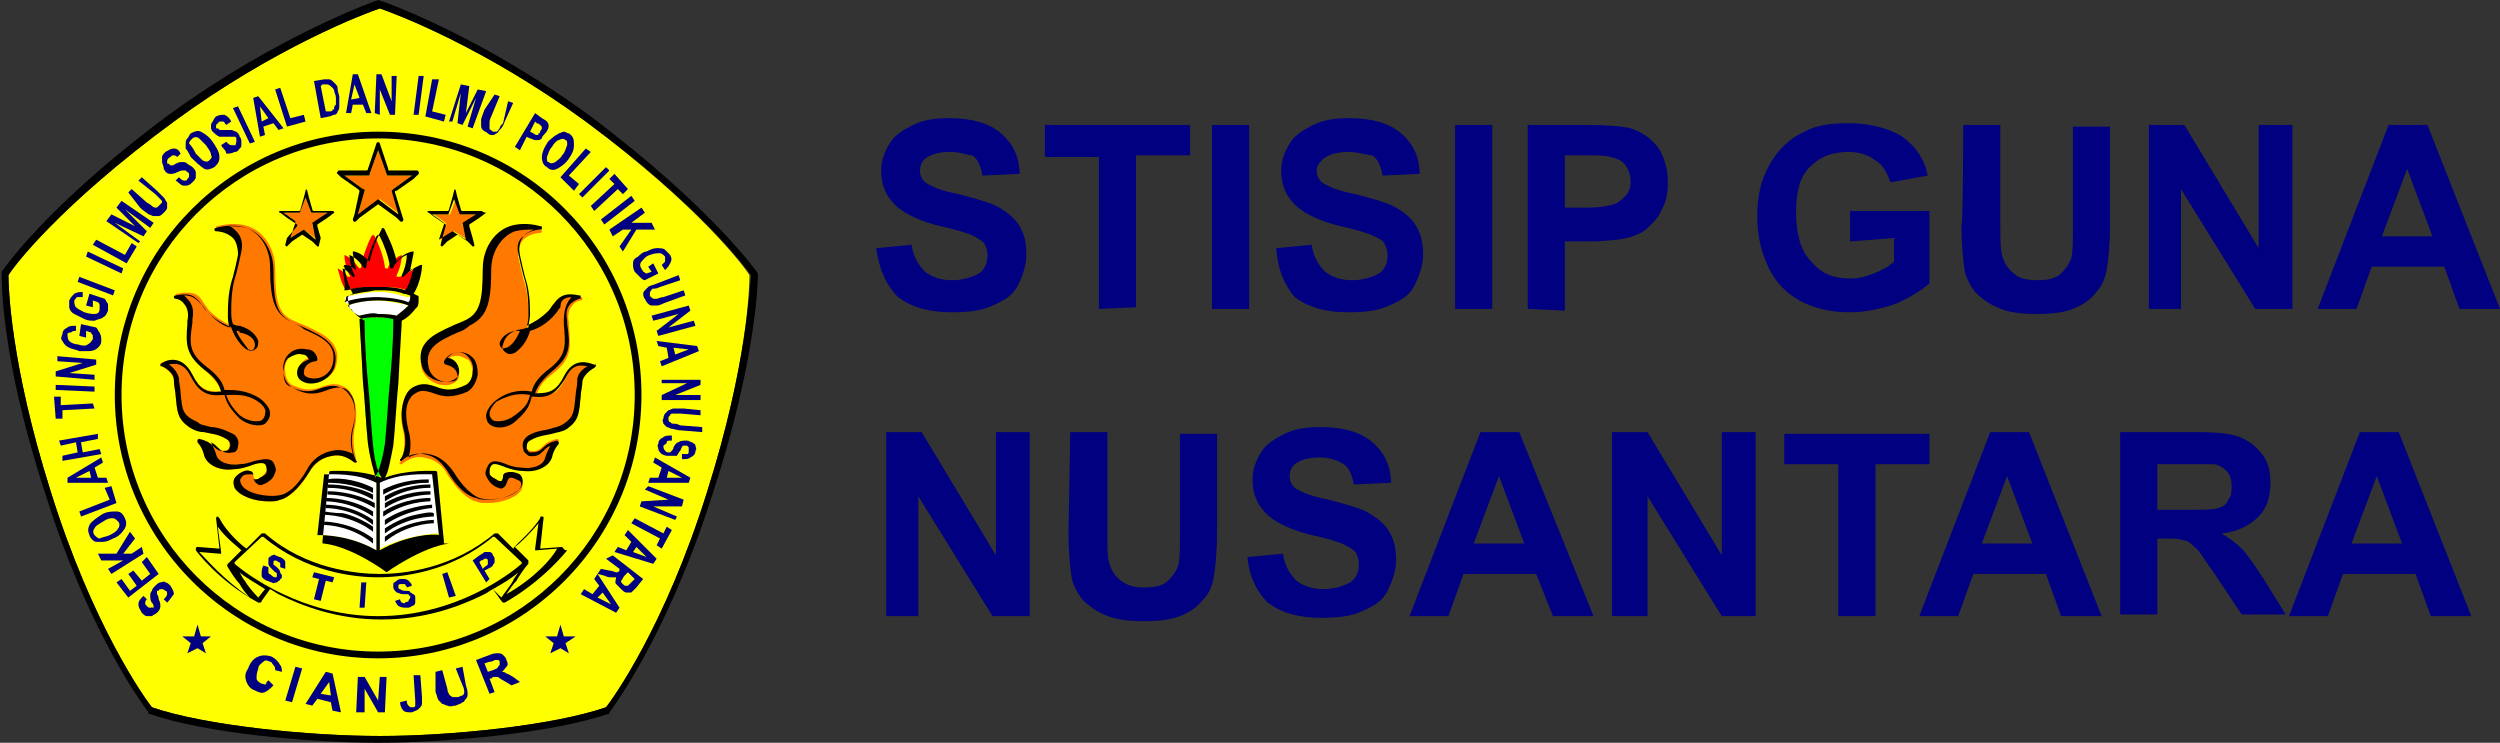 <?xml version="1.0" encoding="utf-8"?>
<!-- Generator: Adobe Illustrator 28.0.0, SVG Export Plug-In . SVG Version: 6.00 Build 0)  -->
<svg version="1.1" id="Layer_1" xmlns="http://www.w3.org/2000/svg" xmlns:xlink="http://www.w3.org/1999/xlink" x="0px" y="0px"
	 viewBox="0 0 148.1 44" style="enable-background:new 0 0 148.1 44;" xml:space="preserve">
<rect x="0" y="0" width="148.1" height="44" fill="#333333" stroke="none"/>
<style type="text/css">
	.st0{fill:#FFFF00;}
	.st1{fill:#FFFFFF;}
	.st2{fill:#FF7800;}
	.st3{fill:#000080;}
	.st4{fill:#00FF00;}
	.st5{fill:#FF0000;}
</style>
<g>
	<path class="st0" d="M44.4,16.3c0,0.6-0.1,5.2-2.5,12.8c-2.5,8-5.6,12.3-6,12.8c-3.2,1.1-9.3,1.7-13.4,1.7S12.2,43,9,41.9
		c-0.4-0.5-3.5-4.8-6-12.8c-2.4-7.6-2.5-12.2-2.5-12.8c0.3-0.5,3-4.1,9.8-9.1c6-4.4,11.3-6.4,12.2-6.7c0.9,0.3,6.2,2.3,12.2,6.7
		C41.4,12.2,44.1,15.8,44.4,16.3z"/>
	<path class="st1" d="M26,31.6c-0.3,0-1.9,0.1-3.5,0.9v-4c1.2-0.6,2.7-0.5,3.1-0.5L26,31.6z"/>
	<path class="st1" d="M22.3,28.6v4c-1.6-0.9-3.1-0.9-3.5-0.9l0.4-3.6C19.6,28,21.2,28,22.3,28.6z"/>
	<path class="st2" d="M21.1,27.4c0,0-0.1,0-0.1,0c-0.3-0.3-0.8-0.5-1.3-0.4c-0.6,0.1-1,0.4-1.4,1c-0.8,1.4-1.6,1.6-1.7,1.6
		c-0.2,0.1-0.4,0.1-0.7,0.1c-0.8,0-1.7-0.3-2-0.8c-0.1-0.2-0.1-0.5,0.1-0.7c0.2-0.2,0.5-0.4,0.8-0.3c0.1,0,0.2,0.1,0.2,0.2
		c0,0.2,0.1,0.3,0.1,0.3c0.1,0,0.2,0,0.3-0.1c0.2-0.1,0.3-0.3,0.4-0.4c0-0.1,0-0.3-0.1-0.4c-0.1-0.2-0.4-0.1-0.9,0.1
		c-0.3,0.1-0.6,0.2-1,0.2c-0.7,0.1-1.5-0.2-1.7-0.8c-0.1-0.5-0.4-0.8-0.4-0.8c0,0,0-0.1,0-0.1c0,0,0.1-0.1,0.1-0.1
		c0.4,0.1,0.6,0.2,0.8,0.4c0.2,0.2,0.3,0.3,0.8,0.3c0.1,0,0.1-0.1,0.2-0.2c0-0.2,0-0.4-0.2-0.5c-0.5-0.3-0.9-0.3-1.3-0.4
		c-0.3-0.1-0.6-0.1-0.9-0.3c-0.7-0.5-0.7-0.9-0.8-1.9c0-0.3-0.1-0.6-0.1-0.9c-0.1-0.5-0.7-0.8-0.7-0.8c0,0-0.1-0.1-0.1-0.1
		c0-0.1,0-0.1,0.1-0.1c0.3-0.1,1.2-0.5,1.8,0.7c0.4,0.8,0.8,1,1.6,1c0,0,0.1,0,0.1,0c-0.1-0.3-0.3-0.7-1-1.3
		c-1.1-0.9-1.1-1.5-0.9-2.8l0-0.2c0.1-0.5,0-0.8-0.2-1c-0.2-0.2-0.5-0.3-0.5-0.3c-0.1,0-0.1,0-0.1-0.1c0-0.1,0-0.1,0.1-0.1
		c1.1-0.2,1.3,0.1,1.6,0.6c0.1,0.1,0.2,0.3,0.3,0.4c0.5,0.5,0.9,0.7,1.3,0.9c-0.1-0.2-0.1-0.5-0.1-0.8c0-1,0.1-1.6,0.3-2.2
		c0.1-0.4,0.2-0.8,0.3-1.3c0.1-0.4,0-0.8-0.3-1c-0.4-0.4-1-0.4-1-0.4c-0.1,0-0.1,0-0.1-0.1c0-0.1,0-0.1,0.1-0.1c0,0,0.9-0.3,1.8,0
		c0.9,0.3,1.6,1.3,1.6,2.5c0,2,0.2,2.7,1.1,3.1c0.2,0.1,0.5,0.2,0.7,0.3c1.1,0.5,2.2,1,1.8,2.4c-0.2,0.7-1,1-1.6,0.9
		c-0.4-0.1-0.6-0.3-0.6-0.6c0-0.5,0.4-0.8,0.7-0.8c-0.1-0.1-0.2-0.2-0.4-0.3c-0.3-0.1-0.6,0-0.8,0.2c-0.2,0.2-0.4,0.6-0.3,0.9
		c0,0.4,0.2,0.7,0.4,0.8c0.8,0.4,1.3,0.3,1.8,0.1c0.3-0.1,0.6-0.2,1-0.1c0.3,0.1,0.5,0.2,0.7,0.5c0.3,0.5,0.4,1.3,0.2,2.1
		C20.8,26.5,21.2,27.3,21.1,27.4C21.2,27.3,21.2,27.3,21.1,27.4z"/>
	<path class="st2" d="M35.3,21.6C35.3,21.6,35.2,21.6,35.3,21.6c-0.1,0.1-0.7,0.3-0.8,0.9c0,0.4-0.1,0.7-0.1,0.9
		c-0.1,1-0.1,1.4-0.8,1.9c-0.3,0.2-0.6,0.3-0.9,0.3c-0.3,0.1-0.7,0.1-1.3,0.4c-0.2,0.1-0.3,0.3-0.2,0.5c0,0.1,0.1,0.2,0.2,0.2
		c0.4,0.1,0.6-0.1,0.8-0.3c0.2-0.2,0.4-0.3,0.8-0.4c0,0,0.1,0,0.1,0.1c0,0,0,0.1,0,0.1c0,0-0.3,0.3-0.4,0.8c-0.2,0.6-1,0.9-1.7,0.8
		c-0.3,0-0.7-0.1-1-0.2c-0.5-0.2-0.8-0.2-0.9-0.1C29,27.7,29,27.8,29,28c0,0.2,0.2,0.3,0.4,0.4c0.1,0.1,0.2,0.1,0.3,0.1
		c0.1,0,0.1-0.1,0.1-0.3c0-0.1,0.1-0.2,0.2-0.2c0.2-0.1,0.6,0.1,0.8,0.3c0.2,0.2,0.2,0.4,0.1,0.7c-0.3,0.5-1.2,0.8-2,0.8
		c-0.3,0-0.5,0-0.7-0.1c-0.1,0-0.8-0.2-1.7-1.6c-0.3-0.6-0.8-0.9-1.4-1c-0.5-0.1-0.9,0.1-1.3,0.4c0,0-0.1,0-0.1,0c0,0-0.1-0.1,0-0.1
		c0,0,0.4-0.7,0.2-1.8c-0.2-0.8-0.2-1.6,0.2-2.1c0.2-0.3,0.4-0.4,0.7-0.5c0.3-0.1,0.7,0,1,0.1c0.5,0.2,1,0.3,1.8-0.1
		c0.3-0.1,0.4-0.4,0.4-0.8c0-0.4-0.1-0.8-0.3-0.9c-0.2-0.1-0.5-0.3-0.8-0.2c-0.2,0-0.3,0.1-0.4,0.3c0.3,0.1,0.7,0.3,0.7,0.8
		c0,0.3-0.2,0.5-0.6,0.6c-0.6,0.1-1.3-0.2-1.6-0.9c-0.4-1.4,0.7-1.9,1.8-2.4c0.2-0.1,0.5-0.2,0.7-0.3c0.9-0.5,1.1-1.1,1.1-3.1
		c0-1.2,0.7-2.2,1.6-2.5c0.9-0.3,1.8,0,1.8,0c0.1,0,0.1,0.1,0.1,0.1c0,0.1-0.1,0.1-0.1,0.1c0,0-0.6,0-1,0.4c-0.2,0.2-0.3,0.6-0.3,1
		c0.1,0.5,0.2,0.9,0.3,1.3c0.2,0.6,0.3,1.2,0.3,2.2c0,0.3,0,0.5-0.1,0.8c0.4-0.1,0.8-0.4,1.3-0.9c0.1-0.1,0.2-0.3,0.3-0.4
		c0.4-0.5,0.6-0.8,1.6-0.6c0.1,0,0.1,0.1,0.1,0.1c0,0.1-0.1,0.1-0.1,0.1c0,0-0.3,0-0.5,0.3c-0.2,0.2-0.3,0.6-0.2,1l0,0.2
		c0.1,1.3,0.2,1.9-0.9,2.8c-0.7,0.5-0.9,0.9-1,1.3c0,0,0.1,0,0.1,0c0.8,0.1,1.2-0.2,1.6-1c0.6-1.2,1.5-0.9,1.8-0.7
		C35.2,21.5,35.3,21.5,35.3,21.6z"/>
	<polygon class="st3" points="33.4,37.7 33.2,37 33.2,37 33,37.7 32.3,37.7 32.8,38.1 32.6,38.7 33.2,38.4 33.2,38.4 33.7,38.7 
		33.5,38.1 34.1,37.7 	"/>
	<polygon class="st3" points="11.9,37.7 11.7,37 11.7,37 11.5,37.7 10.8,37.7 11.3,38.1 11.1,38.7 11.7,38.4 11.7,38.4 12.2,38.7 
		12,38.1 12.5,37.7 	"/>
	<path class="st2" d="M23.3,11.3l0.4,1.4l-1.2-0.9l0,0l0,0l-1.3,0.9l0.4-1.4c0-0.1,0-0.1-0.1-0.1l-1.1-0.8l1.4,0
		c0.1,0,0.1,0,0.1-0.1l0.5-1.4l0,0l0,0l0,0l0,0l0.5,1.4c0,0.1,0.1,0.1,0.1,0.1l1.4,0l-1.1,0.8C23.3,11.2,23.2,11.3,23.3,11.3z"/>
	<path class="st2" d="M18.5,13.3l0.3,0.9L18,13.6l0,0l-0.8,0.5l0.3-0.9c0,0,0-0.1,0-0.1l-0.7-0.5l0.9,0c0,0,0.1,0,0.1-0.1l0.3-0.8
		l0.3,0.8c0,0,0,0.1,0.1,0.1l0.9,0L18.5,13.3C18.5,13.2,18.5,13.3,18.5,13.3z"/>
	<path class="st2" d="M27.4,13.3l0.3,0.9l-0.8-0.5l0,0l-0.8,0.5l0.3-0.9c0,0,0-0.1,0-0.1l-0.7-0.5l0.9,0c0,0,0.1,0,0.1-0.1l0.3-0.8
		l0.3,0.8c0,0,0,0.1,0.1,0.1l0.9,0L27.4,13.3C27.4,13.2,27.3,13.3,27.4,13.3z"/>
	<path class="st4" d="M23.5,18.9c0,0.3,0,1.6-0.2,3.7v0c-0.1,0.9-0.2,2.8-0.3,3.7c-0.2,1.3-0.5,1.9-0.6,2c-0.1-0.2-0.4-0.7-0.6-2
		c-0.1-0.9-0.2-2.8-0.3-3.7v0c-0.1-2.1-0.2-3.4-0.2-3.7c0.4-0.1,0.8-0.1,1-0.1C22.7,18.8,23.1,18.8,23.5,18.9z"/>
	<path class="st5" d="M24.6,15.9c-0.1,0.3-0.2,0.9-0.5,1.3c-0.2-0.1-0.7-0.2-1.3-0.2c0,0,0,0-0.1,0c0,0-0.1,0-0.1,0s-0.1,0-0.1,0
		c0,0-0.1,0-0.1,0c0,0-0.1,0-0.1,0l0,0c0,0-0.1,0-0.1,0s-0.1,0-0.1,0s-0.1,0-0.1,0c0,0-0.1,0-0.1,0s0,0-0.1,0
		c-0.6,0-1.1,0.2-1.3,0.2c-0.3-0.4-0.4-1-0.5-1.3c0.4,0.2,0.6,0.5,0.6,0.5c0,0,0.1,0,0.1,0s0.1-0.1,0-0.1c-0.2-0.4-0.3-0.9-0.3-1.2
		c0.5,0.2,0.8,0.7,0.8,0.7c0,0,0.1,0.1,0.1,0.1c0.1,0,0.1-0.1,0.1-0.1c0.1-0.7,0.4-1.4,0.6-1.8l0.1-0.1l0.1,0.1
		c0.2,0.4,0.5,1.1,0.6,1.8c0,0.1,0,0.1,0.1,0.1c0.1,0,0.1,0,0.1-0.1c0,0,0.3-0.5,0.8-0.7c0,0.3-0.1,0.8-0.3,1.2c0,0.1,0,0.1,0,0.1
		c0,0,0.1,0,0.1,0C23.9,16.4,24.2,16.1,24.6,15.9z"/>
	<path class="st1" d="M24.2,18.1c-0.3,0.3-0.6,0.5-0.7,0.6l0,0c-0.4-0.1-0.9-0.1-1.1-0.1c-0.3,0-0.7,0-1.1,0.1l0,0
		c-0.1,0-0.4-0.2-0.7-0.6c0.7-0.3,1.7-0.3,1.8-0.3h0h0C22.5,17.8,23.5,17.9,24.2,18.1z"/>
	<path class="st1" d="M24.4,17.6c0,0.2,0,0.3-0.1,0.4c-0.8-0.3-1.8-0.3-1.9-0.3c-0.1,0-1.1,0-1.9,0.3c0-0.1,0-0.2-0.1-0.4
		c0,0,0,0,0,0l0,0c0,0,0,0,0,0c0.1,0,0.3-0.1,0.4-0.1c0,0,0,0,0.1,0c0.3-0.1,0.7-0.1,1.1-0.2c0,0,0,0,0.1,0s0.1,0,0.1,0
		c0.1,0,0.1,0,0.1,0l0,0c0.1,0,0.1,0,0.1,0c0,0,0.1,0,0.1,0s0,0,0.1,0c0.4,0,0.9,0.1,1.1,0.2c0,0,0,0,0,0s0,0,0,0
		c0.2,0,0.3,0.1,0.4,0.1C24.4,17.6,24.4,17.6,24.4,17.6L24.4,17.6z"/>
	<path d="M44.9,16.3L44.9,16.3l0-0.1c0,0-2.6-3.8-9.9-9.3C28.3,2,22.5,0,22.4,0h0h0C22.4,0,16.6,2,10,6.8c-7.3,5.4-9.9,9.3-9.9,9.3
		l0,0.1v0.1c0,0.1-0.1,4.8,2.6,13c2.7,8.6,6.1,12.9,6.1,12.9l0,0.1l0.1,0C12,43.4,18.2,44,22.4,44c4.2,0,10.4-0.6,13.6-1.7l0.1,0
		l0-0.1c0,0,3.4-4.4,6.1-12.9C44.9,21.1,44.9,16.3,44.9,16.3z M41.9,29.1c-2.5,8-5.6,12.3-6,12.8c-3.2,1.1-9.3,1.7-13.4,1.7
		S12.2,43,9,41.9c-0.4-0.5-3.5-4.8-6-12.8c-2.4-7.6-2.5-12.2-2.5-12.8c0.3-0.5,3-4.1,9.8-9.1c6-4.4,11.3-6.4,12.2-6.7
		c0.9,0.3,6.2,2.3,12.2,6.7c6.8,5,9.5,8.7,9.8,9.1C44.4,16.9,44.3,21.5,41.9,29.1z"/>
	<path d="M22.4,7.8c-8.6,0-15.6,7-15.6,15.6S13.8,39,22.4,39s15.6-7,15.6-15.6S31.1,7.8,22.4,7.8z M22.4,38.6
		c-8.4,0-15.2-6.8-15.2-15.2S14,8.2,22.4,8.2S37.6,15,37.6,23.4S30.8,38.6,22.4,38.6z"/>
	<path d="M24.7,10.1h-0.3l-1.3,0c-0.1,0-0.1,0-0.1-0.1l-0.4-1.2l-0.1-0.3c0-0.1-0.2-0.1-0.2,0l-0.1,0.3L21.8,10
		c0,0.1-0.1,0.1-0.1,0.1l-1.3,0h-0.3c-0.1,0-0.2,0.2-0.1,0.2l0.2,0.2l1,0.7c0,0,0.1,0.1,0.1,0.1L21,12.7l-0.1,0.3
		c0,0.1,0.1,0.2,0.2,0.1l0.2-0.2l1.1-0.8l0,0l0,0l1.1,0.8l0.2,0.2c0.1,0.1,0.2,0,0.2-0.1l-0.1-0.3l-0.4-1.3c0-0.1,0-0.1,0.1-0.1
		l1-0.7l0.2-0.2C24.9,10.3,24.8,10.1,24.7,10.1z M23.3,11.2c0,0-0.1,0.1-0.1,0.1l0.4,1.4l-1.2-0.9l0,0l0,0l-1.2,0.9l0.4-1.4
		c0-0.1,0-0.1-0.1-0.1l-1.1-0.8l1.4,0c0.1,0,0.1,0,0.1-0.1l0.5-1.4l0,0l0,0l0,0l0,0l0.5,1.4c0,0.1,0.1,0.1,0.1,0.1l1.4,0L23.3,11.2z
		"/>
	<path d="M19.4,28.4l0,0.2c0.3,0,1.5,0,2.7,0.6v-0.3C20.9,28.3,19.8,28.3,19.4,28.4z"/>
	<path d="M19.4,28.7l0,0.2c0.3,0,1.5,0,2.7,0.7v-0.3C20.9,28.7,19.7,28.7,19.4,28.7z"/>
	<path d="M19.4,29.1l0,0.2c0.2,0,1.5,0,2.8,0.8v-0.3C20.9,29.1,19.6,29.1,19.4,29.1z"/>
	<path d="M19.3,29.7c0.1,0,1.5,0,2.8,0.9v-0.3c-1.3-0.8-2.6-0.8-2.8-0.8L19.3,29.7z"/>
	<path d="M19.3,30.1c0.1,0,1.6,0,2.8,1v-0.3c-1.3-0.9-2.6-0.9-2.8-0.9L19.3,30.1z"/>
	<path d="M19.2,30.3l0,0.2c0.1,0,1.6,0,2.9,1v-0.3c-0.6-0.4-1.3-0.7-1.8-0.8C19.7,30.4,19.3,30.3,19.2,30.3z"/>
	<path d="M19.2,31.1c0.3,0,1.7,0.1,2.9,1.1l0,0v-0.3c-1.2-0.9-2.6-1-2.9-1L19.2,31.1z"/>
	<path d="M13.4,26c0.2,0.1,0.3,0.3,0.2,0.5c0,0.1-0.1,0.2-0.2,0.2c-0.4,0.1-0.6-0.1-0.8-0.3c-0.2-0.2-0.4-0.3-0.8-0.4
		c0,0-0.1,0-0.1,0.1c0,0,0,0.1,0,0.1c0,0,0.3,0.3,0.4,0.8c0.2,0.6,1,0.9,1.7,0.8c0.3,0,0.7-0.1,1-0.2c0.5-0.2,0.8-0.2,0.9-0.1
		c0.1,0.1,0.1,0.3,0.1,0.4c0,0.2-0.2,0.3-0.4,0.4c-0.1,0.1-0.2,0.1-0.3,0.1c-0.1,0-0.1-0.1-0.1-0.3c0-0.1-0.1-0.2-0.2-0.2
		c-0.2-0.1-0.6,0.1-0.8,0.3c-0.2,0.2-0.2,0.4-0.1,0.7c0.3,0.5,1.2,0.8,2,0.8c0.3,0,0.5,0,0.7-0.1c0.1,0,0.8-0.2,1.7-1.6
		c0.3-0.6,0.8-0.9,1.4-1c0.5-0.1,0.9,0.1,1.3,0.4c0,0,0.1,0,0.1,0c0,0,0.1-0.1,0-0.1c0,0-0.4-0.7-0.2-1.8c0.2-0.8,0.2-1.6-0.2-2.1
		c-0.2-0.3-0.4-0.4-0.7-0.5c-0.3-0.1-0.7,0-1,0.1c-0.5,0.2-1,0.3-1.8-0.1c-0.3-0.1-0.4-0.4-0.4-0.8c0-0.4,0.1-0.8,0.3-0.9
		c0.2-0.1,0.5-0.3,0.8-0.2c0.2,0,0.3,0.1,0.4,0.3c-0.3,0.1-0.7,0.3-0.7,0.8c0,0.3,0.2,0.5,0.6,0.6c0.6,0.1,1.3-0.2,1.6-0.9
		c0.4-1.4-0.7-1.9-1.8-2.4c-0.2-0.1-0.5-0.2-0.7-0.3c-0.9-0.5-1.1-1.1-1.1-3.1c0-1.2-0.7-2.2-1.6-2.5c-0.9-0.3-1.8,0-1.8,0
		c-0.1,0-0.1,0.1-0.1,0.1c0,0.1,0.1,0.1,0.1,0.1c0,0,0.6,0,1,0.4c0.2,0.2,0.3,0.6,0.3,1c-0.1,0.5-0.2,0.9-0.3,1.3
		c-0.2,0.6-0.3,1.2-0.3,2.2c0,0.3,0,0.5,0.1,0.8c-0.4-0.1-0.8-0.4-1.3-0.9c-0.1-0.1-0.2-0.3-0.3-0.4c-0.4-0.5-0.6-0.8-1.6-0.6
		c-0.1,0-0.1,0.1-0.1,0.1c0,0.1,0.1,0.1,0.1,0.1c0,0,0.3,0,0.5,0.3c0.2,0.2,0.3,0.6,0.2,1l0,0.2C11,20.4,11,21,12.1,21.9
		c0.7,0.5,0.9,0.9,1,1.3c0,0-0.1,0-0.1,0c-0.8,0.1-1.2-0.2-1.6-1c-0.6-1.2-1.5-0.9-1.8-0.7c0,0-0.1,0.1-0.1,0.1c0,0.1,0,0.1,0.1,0.1
		c0,0,0.7,0.3,0.7,0.8c0,0.4,0.1,0.7,0.1,0.9c0.1,1,0.1,1.4,0.8,1.9c0.3,0.2,0.6,0.3,0.9,0.3C12.5,25.7,12.9,25.7,13.4,26z
		 M10.7,23.3c0-0.3-0.1-0.6-0.1-0.9c-0.1-0.4-0.4-0.7-0.6-0.8c0.4-0.1,0.9-0.1,1.3,0.7c0.4,0.8,0.9,1.2,1.8,1.1c0.1,0,0.1,0,0.2,0v0
		c0.1,0.4,0.3,0.8,0.9,1.4c0.5,0.4,1.2,0.5,1.5,0.3c0.1-0.1,0.3-0.3,0.3-0.6c0-0.2-0.1-0.5-0.6-0.9c-0.8-0.5-1.5-0.5-2.1-0.5
		c-0.1-0.4-0.3-0.8-1.1-1.4c-1-0.8-1-1.3-0.8-2.6l0-0.2c0.1-0.5,0-0.9-0.3-1.2c-0.1-0.1-0.1-0.1-0.2-0.2c0.5,0,0.7,0.2,1,0.5
		c0.1,0.1,0.2,0.3,0.3,0.4c0.6,0.6,1.1,0.8,1.5,1c0.2,0.6,0.6,1.1,0.9,1.3c0.2,0.1,0.4,0.1,0.5,0c0.2-0.1,0.2-0.3,0.2-0.5
		c-0.1-0.3-0.4-0.7-1.1-0.9c-0.1,0-0.2,0-0.4-0.1c-0.1-0.3-0.1-0.5-0.1-0.8c0-1,0.1-1.6,0.3-2.2c0.1-0.4,0.2-0.8,0.3-1.3
		c0.1-0.5,0-0.9-0.3-1.2c-0.2-0.2-0.3-0.3-0.5-0.3c0.3,0,0.7,0,1.1,0.1c0.8,0.3,1.4,1.2,1.4,2.3c0,2.1,0.3,2.8,1.3,3.3
		c0.2,0.1,0.5,0.2,0.7,0.4c1.1,0.5,2,0.9,1.7,2.1c-0.2,0.7-0.9,0.9-1.3,0.8c-0.1,0-0.4-0.1-0.4-0.3c0-0.6,0.6-0.7,0.7-0.7
		c0,0,0.1,0,0.1-0.1c0,0,0-0.1,0-0.1c-0.1-0.3-0.3-0.5-0.6-0.5c-0.4-0.1-0.8,0-1,0.2c-0.3,0.2-0.5,0.7-0.4,1.1c0,0.4,0.2,0.8,0.6,1
		c0.9,0.5,1.5,0.3,2,0.1c0.3-0.1,0.6-0.2,0.9-0.1c0.2,0,0.4,0.2,0.5,0.4c0.3,0.4,0.3,1.2,0.1,1.9c-0.2,0.7-0.1,1.2,0,1.6
		c-0.3-0.2-0.8-0.3-1.2-0.2c-0.6,0.1-1.2,0.5-1.5,1.1c-0.8,1.4-1.5,1.5-1.5,1.5c0,0,0,0,0,0c-0.6,0.2-2.1,0-2.4-0.6
		c-0.1-0.2-0.1-0.3,0-0.4c0.1-0.2,0.3-0.2,0.5-0.2c0,0,0.1,0,0.1,0c0.1,0,0.1,0,0.1,0.1c0,0.2,0.1,0.4,0.3,0.5
		c0.1,0.1,0.3,0,0.5-0.1c0.3-0.2,0.4-0.3,0.5-0.6c0.1-0.2,0-0.4-0.1-0.6c-0.2-0.3-0.6-0.2-1.1-0.1c-0.3,0.1-0.6,0.2-0.9,0.2
		c-0.6,0.1-1.3-0.1-1.4-0.6c-0.1-0.3-0.2-0.5-0.3-0.7c0.2,0.1,0.3,0.2,0.4,0.3c0.2,0.2,0.4,0.4,0.9,0.3c0.2,0,0.3-0.2,0.3-0.4
		c0.1-0.3-0.1-0.6-0.3-0.7c-0.6-0.3-1-0.4-1.3-0.4c-0.3-0.1-0.6-0.1-0.8-0.3C10.8,24.6,10.8,24.3,10.7,23.3z M13.4,23.4
		c0.5,0,1.2-0.1,1.9,0.4c0.3,0.2,0.5,0.5,0.4,0.7c0,0.2-0.1,0.3-0.2,0.4c-0.2,0.1-0.8,0.1-1.3-0.3C13.7,24.1,13.5,23.7,13.4,23.4z
		 M14,19.6c0.1,0,0.2,0,0.2,0.1c0.6,0.1,0.9,0.4,0.9,0.7c0,0.1,0,0.2-0.1,0.3c-0.1,0.1-0.2,0-0.3,0C14.6,20.5,14.2,20.1,14,19.6z"/>
	<path d="M19.7,12.5l-0.4,0l-0.7,0c0,0-0.1,0-0.1-0.1l-0.2-0.7l-0.1-0.4c0-0.1-0.1-0.1-0.1,0l-0.1,0.4l-0.2,0.7c0,0,0,0.1-0.1,0.1
		l-0.7,0l-0.4,0c-0.1,0-0.1,0.1,0,0.1l0.4,0.3l0.6,0.4c0,0,0,0.1,0,0.1L17,14.1l-0.1,0.4c0,0.1,0.1,0.1,0.1,0.1l0.3-0.3l0.6-0.4l0,0
		l0.6,0.4l0.3,0.3c0.1,0,0.1,0,0.1-0.1L19,14.1l-0.2-0.7c0,0,0-0.1,0-0.1l0.6-0.4l0.4-0.3C19.8,12.6,19.8,12.5,19.7,12.5z
		 M18.5,13.2C18.5,13.2,18.5,13.3,18.5,13.2l0.2,1L18,13.6l0,0l-0.8,0.5l0.3-0.9c0,0,0-0.1,0-0.1l-0.7-0.5l0.9,0c0,0,0.1,0,0.1-0.1
		l0.3-0.8l0.3,0.8c0,0,0,0.1,0.1,0.1l0.9,0L18.5,13.2z"/>
	<path d="M25.4,28.6l0-0.2c-0.4,0-1.5,0-2.7,0.6v0.3C23.9,28.6,25.1,28.6,25.4,28.6z"/>
	<path d="M25.5,28.9l0-0.2c-0.3,0-1.5,0-2.7,0.7v0.3C24,28.9,25.2,28.9,25.5,28.9z"/>
	<path d="M25.5,29.3l0-0.2c-0.3,0-1.5,0-2.7,0.7v0.3C24,29.3,25.4,29.3,25.5,29.3z"/>
	<path d="M25.5,29.5c-0.2,0-1.5,0-2.8,0.8v0.3c1.3-0.9,2.7-0.9,2.8-0.9L25.5,29.5z"/>
	<path d="M25.6,29.9c-0.2,0-1.6,0.1-2.8,0.9v0.3c1.3-0.9,2.7-1,2.8-1L25.6,29.9z"/>
	<path d="M24.6,30.5c-0.5,0.1-1.2,0.4-1.8,0.8v0.3c1.3-1,2.8-1,2.9-1l0-0.2C25.5,30.3,25.1,30.4,24.6,30.5z"/>
	<path d="M22.8,32.1L22.8,32.1c1.2-1,2.6-1.1,2.9-1.1l0-0.2c-0.3,0-1.7,0.1-2.9,1V32.1z"/>
	<path d="M32.8,18c-0.1,0.1-0.2,0.3-0.3,0.4c-0.5,0.5-0.9,0.7-1.3,0.9c0.1-0.2,0.1-0.5,0.1-0.8c0-1-0.1-1.6-0.3-2.2
		c-0.1-0.4-0.2-0.8-0.3-1.3c-0.1-0.4,0-0.8,0.3-1c0.4-0.4,1-0.4,1-0.4c0.1,0,0.1,0,0.1-0.1c0-0.1,0-0.1-0.1-0.1c0,0-0.9-0.3-1.8,0
		c-0.9,0.3-1.6,1.3-1.6,2.5c0,2-0.2,2.7-1.1,3.1c-0.2,0.1-0.5,0.2-0.7,0.3c-1.1,0.5-2.2,1-1.8,2.4c0.2,0.7,1,1,1.6,0.9
		c0.4-0.1,0.6-0.3,0.6-0.6c0-0.5-0.4-0.8-0.7-0.8c0.1-0.1,0.2-0.2,0.4-0.3c0.3-0.1,0.6,0,0.8,0.2c0.2,0.2,0.4,0.6,0.3,0.9
		c0,0.4-0.2,0.7-0.4,0.8c-0.8,0.4-1.3,0.3-1.8,0.1c-0.3-0.1-0.6-0.2-1-0.1c-0.3,0.1-0.5,0.2-0.7,0.5c-0.3,0.5-0.4,1.3-0.2,2.1
		c0.3,1-0.1,1.8-0.2,1.8c0,0.1,0,0.1,0,0.1c0,0,0.1,0,0.1,0c0.3-0.3,0.8-0.5,1.3-0.4c0.6,0.1,1,0.4,1.4,1c0.8,1.4,1.6,1.6,1.7,1.6
		c0.2,0.1,0.4,0.1,0.7,0.1c0.8,0,1.7-0.3,2-0.8c0.1-0.2,0.1-0.5-0.1-0.7C30.6,28,30.3,27.9,30,28c-0.1,0-0.2,0.1-0.2,0.2
		c0,0.2-0.1,0.3-0.1,0.3c-0.1,0-0.2,0-0.3-0.1C29.2,28.3,29,28.2,29,28c0-0.1,0-0.3,0.1-0.4c0.1-0.2,0.4-0.1,0.9,0.1
		c0.3,0.1,0.6,0.2,1,0.2c0.7,0.1,1.5-0.2,1.7-0.8c0.1-0.5,0.4-0.8,0.4-0.8c0,0,0-0.1,0-0.1c0,0-0.1-0.1-0.1-0.1
		c-0.4,0.1-0.6,0.2-0.8,0.4c-0.2,0.2-0.3,0.3-0.8,0.3c-0.1,0-0.1-0.1-0.2-0.2c0-0.2,0-0.4,0.2-0.5c0.5-0.3,0.9-0.3,1.3-0.4
		c0.3-0.1,0.6-0.1,0.9-0.3c0.7-0.5,0.7-0.9,0.8-1.9c0-0.3,0.1-0.6,0.1-0.9c0.1-0.5,0.7-0.8,0.7-0.8c0,0,0.1-0.1,0.1-0.1
		c0-0.1,0-0.1-0.1-0.1c-0.3-0.1-1.2-0.5-1.8,0.7c-0.4,0.8-0.8,1-1.6,1c0,0-0.1,0-0.1,0c0.1-0.3,0.3-0.7,1-1.3
		c1.1-0.9,1.1-1.5,0.9-2.8l0-0.2c-0.1-0.5,0-0.8,0.2-1c0.2-0.2,0.5-0.3,0.5-0.3c0.1,0,0.1,0,0.1-0.1s0-0.1-0.1-0.1
		C33.4,17.3,33.1,17.6,32.8,18z M33.9,17.6c-0.1,0-0.1,0.1-0.2,0.2c-0.2,0.3-0.3,0.7-0.3,1.2l0,0.2c0.1,1.2,0.2,1.8-0.8,2.6
		c-0.8,0.6-1,1-1.1,1.4c-0.5-0.1-1.3-0.1-2.1,0.5c-0.4,0.3-0.6,0.7-0.6,0.9c0,0.3,0.1,0.5,0.3,0.6c0.3,0.2,1,0.2,1.5-0.3
		c0.7-0.6,0.8-1,0.9-1.4v0c0.1,0,0.1,0,0.2,0c0.9,0.1,1.3-0.3,1.8-1.1c0.4-0.8,0.8-0.8,1.3-0.7c-0.2,0.1-0.6,0.4-0.6,0.8
		c0,0.4-0.1,0.7-0.1,0.9c-0.1,1-0.1,1.3-0.7,1.7c-0.3,0.2-0.5,0.2-0.8,0.3c-0.3,0.1-0.8,0.1-1.3,0.4C31,26,30.9,26.3,31,26.6
		c0,0.2,0.2,0.3,0.3,0.4c0.5,0.1,0.7-0.1,0.9-0.3c0.1-0.1,0.2-0.2,0.4-0.3c-0.1,0.2-0.2,0.4-0.3,0.7c-0.1,0.5-0.8,0.7-1.4,0.6
		c-0.3,0-0.7-0.1-0.9-0.2c-0.5-0.2-0.9-0.3-1.1,0.1c-0.1,0.2-0.2,0.4-0.1,0.6c0.1,0.2,0.2,0.4,0.5,0.6c0.2,0.1,0.4,0.2,0.5,0.1
		c0.2-0.1,0.2-0.3,0.3-0.5c0,0,0,0,0.1-0.1c0,0,0,0,0.1,0c0.1,0,0.3,0.1,0.5,0.2c0.1,0.1,0.1,0.3,0,0.4c-0.3,0.6-1.8,0.8-2.4,0.6
		c0,0,0,0,0,0c0,0-0.7-0.2-1.5-1.5c-0.4-0.6-0.9-1-1.5-1.1c-0.4-0.1-0.8,0-1.2,0.2c0.1-0.3,0.2-0.9,0-1.6c-0.2-0.8-0.2-1.5,0.1-1.9
		c0.1-0.2,0.3-0.3,0.5-0.4c0.3-0.1,0.6,0,0.9,0.1c0.5,0.2,1.1,0.3,2-0.1c0.3-0.2,0.5-0.5,0.6-1c0-0.5-0.1-0.9-0.4-1.1
		c-0.2-0.2-0.6-0.3-1-0.2c-0.3,0.1-0.5,0.3-0.6,0.5c0,0,0,0.1,0,0.1s0.1,0.1,0.1,0.1c0,0,0.7,0.1,0.7,0.7c0,0.3-0.3,0.3-0.4,0.3
		c-0.4,0.1-1.1-0.1-1.3-0.8c-0.3-1.2,0.6-1.6,1.7-2.1c0.3-0.1,0.5-0.2,0.7-0.4c1-0.5,1.3-1.2,1.3-3.3c0-1.1,0.6-2,1.4-2.3
		c0.4-0.1,0.8-0.1,1.1-0.1c-0.2,0.1-0.4,0.2-0.5,0.3c-0.3,0.3-0.4,0.7-0.3,1.2c0.1,0.5,0.2,0.9,0.3,1.3c0.2,0.6,0.3,1.2,0.3,2.2
		c0,0.3-0.1,0.6-0.1,0.8c-0.1,0-0.3,0.1-0.4,0.1c-0.7,0.1-1,0.5-1.1,0.9c-0.1,0.2,0,0.4,0.2,0.5c0.1,0.1,0.3,0.1,0.5,0
		c0.3-0.2,0.7-0.6,0.9-1.3c0.4-0.1,1-0.4,1.5-1c0.1-0.1,0.2-0.3,0.3-0.4C33.2,17.8,33.4,17.6,33.9,17.6z M31.4,23.4
		c-0.1,0.4-0.2,0.7-0.9,1.2c-0.5,0.4-1.1,0.4-1.3,0.3c-0.1-0.1-0.2-0.2-0.2-0.4c0-0.2,0.2-0.5,0.4-0.7
		C30.3,23.3,30.9,23.3,31.4,23.4z M30.8,19.6c-0.2,0.5-0.5,0.9-0.8,1c-0.1,0-0.2,0.1-0.3,0c-0.1-0.1-0.1-0.2-0.1-0.3
		c0.1-0.3,0.4-0.6,0.9-0.7C30.7,19.6,30.8,19.6,30.8,19.6z"/>
	<path d="M33.3,32.4L32,32.5l0.2-1.8c0-0.1,0-0.1-0.1-0.1c-0.1,0-0.1,0-0.1,0.1c-0.5,0.8-1.4,1.5-1.6,1.8l-0.9-0.9c0,0-0.1,0-0.2,0
		c-2.5,2.1-5.4,2.4-6.8,2.4c-1.4,0-4.4-0.3-6.8-2.4c0,0-0.1,0-0.2,0l-0.9,0.9c-0.3-0.2-1.2-1-1.6-1.8c0,0-0.1-0.1-0.1-0.1
		c-0.1,0-0.1,0.1-0.1,0.1l0.2,1.8l-1.3-0.1c0,0-0.1,0-0.1,0.1c0,0,0,0.1,0,0.1c0,0,1.3,1.8,3.7,3.1c0,0,0,0,0.1,0c0,0,0.1,0,0.1-0.1
		l0.5-0.7c0.2,0.1,0.3,0.2,0.5,0.3c1.4,0.7,3.5,1.5,6.1,1.5h0h0c2.6,0,4.7-0.8,6.1-1.5c0.2-0.1,0.3-0.2,0.5-0.3l0.5,0.7
		c0,0,0.1,0.1,0.1,0.1c0,0,0,0,0.1,0c2.3-1.3,3.7-3.1,3.7-3.1C33.4,32.6,33.4,32.5,33.3,32.4C33.4,32.4,33.3,32.4,33.3,32.4z
		 M11.8,32.7l1.2,0.1c0,0,0.1,0,0.1,0c0,0,0-0.1,0-0.1l-0.2-1.5c0.5,0.7,1.2,1.2,1.4,1.4l-0.8,0.8c0,0-0.1,0.1,0,0.2
		c0.1,0.2,0.5,0.8,0.7,1c0.1,0.2,0.3,0.5,0.6,0.8C13.2,34.3,12.2,33.1,11.8,32.7z M15.3,35.4C15.3,35.4,15.2,35.4,15.3,35.4
		c-0.3-0.3-0.7-0.8-0.8-1c-0.1-0.1-0.2-0.3-0.3-0.5c0.3,0.3,0.9,0.6,1.5,1L15.3,35.4z M22.4,36.5c-4.5,0-7.8-2.5-8.5-3.1
		c0,0,0-0.1,0-0.1l1.6-1.5c0,0,0.1,0,0.1,0c2.5,2.1,5.4,2.4,6.8,2.4c1.4,0,4.3-0.3,6.8-2.4c0,0,0.1,0,0.1,0l1.6,1.5c0,0,0,0.1,0,0.1
		C30.2,34,27,36.5,22.4,36.5z M29.7,35.4C29.7,35.4,29.6,35.4,29.7,35.4l-0.5-0.5c0.7-0.4,1.2-0.7,1.5-1c-0.1,0.2-0.3,0.4-0.3,0.5
		C30.3,34.6,29.9,35.1,29.7,35.4z M30,35.2c0.2-0.3,0.4-0.6,0.6-0.8c0.1-0.2,0.5-0.8,0.7-1c0-0.1,0-0.1,0-0.2l-0.8-0.8
		c0.3-0.2,0.9-0.8,1.4-1.4l-0.2,1.5c0,0,0,0.1,0,0.1c0,0,0.1,0,0.1,0l1.2-0.1C32.7,33.1,31.6,34.3,30,35.2z"/>
	<path d="M28.5,12.5l-0.4,0l-0.7,0c0,0-0.1,0-0.1-0.1l-0.2-0.7l-0.1-0.4c0-0.1-0.1-0.1-0.1,0l-0.1,0.4l-0.2,0.7c0,0,0,0.1-0.1,0.1
		l-0.7,0l-0.4,0c-0.1,0-0.1,0.1,0,0.1l0.4,0.3l0.6,0.4c0,0,0,0.1,0,0.1l-0.2,0.7l-0.1,0.4c0,0.1,0.1,0.1,0.1,0.1l0.3-0.3l0.6-0.4
		l0,0l0.6,0.4l0.3,0.3c0.1,0,0.1,0,0.1-0.1l-0.1-0.4l-0.2-0.7c0,0,0-0.1,0-0.1l0.6-0.4l0.4-0.3C28.6,12.6,28.6,12.5,28.5,12.5z
		 M27.4,13.2C27.4,13.2,27.3,13.3,27.4,13.2l0.2,1l-0.8-0.5l0,0l-0.8,0.5l0.3-0.9c0,0,0-0.1,0-0.1l-0.7-0.5l0.9,0c0,0,0.1,0,0.1-0.1
		l0.3-0.8l0.3,0.8c0,0,0,0.1,0.1,0.1l0.9,0L27.4,13.2z"/>
	<path d="M26.3,32.1l-0.4-4.1c0-0.1-0.1-0.1-0.1-0.1c-0.1,0-1.7-0.1-3,0.4c0.2-0.3,0.3-0.9,0.5-1.9c0.1-0.9,0.2-2.8,0.3-3.7v0
		c0.1-2.1,0.2-3.4,0.2-3.7c0.2-0.1,0.5-0.3,0.8-0.7c0,0,0,0,0.1-0.1l0,0c0.1-0.1,0.1-0.3,0.1-0.6c0,0,0-0.1-0.1-0.1l-0.2-0.1
		c0.4-0.6,0.5-1.5,0.5-1.6c0,0,0-0.1,0-0.1c0,0-0.1,0-0.1,0c-0.2,0.1-0.4,0.2-0.6,0.3c0.1-0.5,0.2-1,0.2-1c0,0,0-0.1,0-0.1
		c0,0-0.1,0-0.1,0c-0.4,0.1-0.8,0.4-0.9,0.6c-0.2-1-0.7-1.8-0.7-1.9c0,0-0.1-0.1-0.1-0.1s-0.1,0-0.1,0.1c0,0-0.5,0.9-0.7,1.9
		c-0.2-0.2-0.5-0.5-0.9-0.6c0,0-0.1,0-0.1,0c0,0,0,0.1,0,0.1s0.1,0.6,0.2,1c-0.2-0.1-0.3-0.3-0.6-0.3c0,0-0.1,0-0.1,0
		c0,0-0.1,0.1,0,0.1c0,0,0.1,0.9,0.5,1.6l-0.2,0.1c0,0-0.1,0.1-0.1,0.1c0,0.3,0.1,0.5,0.1,0.6l0,0c0,0,0,0.1,0.1,0.1
		c0.3,0.4,0.6,0.6,0.8,0.7c0,0.3,0,1.6,0.2,3.7v0c0.1,0.9,0.2,2.8,0.3,3.7c0.1,1,0.3,1.6,0.5,1.9c-1.3-0.5-2.9-0.4-3-0.4
		c-0.1,0-0.1,0.1-0.1,0.1l-0.4,4.1c0,0.1,0,0.1,0.1,0.1c1.7,0.2,3.7,1.7,3.7,1.7c0,0,2.1-1.5,3.7-1.7C26.2,32.2,26.3,32.2,26.3,32.1
		z M20.3,15.9c0.4,0.2,0.6,0.5,0.6,0.5c0,0,0.1,0,0.1,0s0.1-0.1,0-0.1c-0.2-0.4-0.3-0.9-0.3-1.2c0.5,0.2,0.8,0.7,0.8,0.7
		c0,0,0.1,0.1,0.1,0.1c0.1,0,0.1-0.1,0.1-0.1c0.1-0.7,0.4-1.4,0.6-1.8l0.1-0.1l0.1,0.1c0.2,0.4,0.5,1.1,0.6,1.8c0,0.1,0,0.1,0.1,0.1
		c0.1,0,0.1,0,0.1-0.1c0,0,0.3-0.5,0.8-0.7c0,0.3-0.1,0.8-0.3,1.2c0,0.1,0,0.1,0,0.1c0,0,0.1,0,0.1,0c0,0,0.3-0.3,0.6-0.5
		c-0.1,0.3-0.2,0.9-0.5,1.3c-0.2-0.1-0.7-0.2-1.3-0.2c0,0,0,0-0.1,0c0,0-0.1,0-0.1,0s-0.1,0-0.1,0c0,0-0.1,0-0.1,0c0,0-0.1,0-0.1,0
		l0,0c0,0-0.1,0-0.1,0s-0.1,0-0.1,0s-0.1,0-0.1,0c0,0-0.1,0-0.1,0s0,0-0.1,0c-0.6,0-1.1,0.2-1.3,0.2C20.5,16.8,20.3,16.2,20.3,15.9z
		 M20.5,17.6C20.5,17.6,20.5,17.6,20.5,17.6L20.5,17.6C20.5,17.5,20.5,17.5,20.5,17.6c0.1-0.1,0.3-0.1,0.5-0.2c0,0,0,0,0.1,0
		c0.3-0.1,0.7-0.1,1.1-0.2c0,0,0,0,0.1,0s0.1,0,0.1,0c0.1,0,0.1,0,0.1,0l0,0c0.1,0,0.1,0,0.1,0c0,0,0.1,0,0.1,0s0,0,0.1,0
		c0.4,0,0.9,0.1,1.1,0.2c0,0,0,0,0,0s0,0,0,0c0.2,0,0.3,0.1,0.4,0.1c0,0,0,0,0,0l0,0c0,0.2,0,0.3-0.1,0.4c-0.8-0.3-1.8-0.3-1.9-0.3
		c-0.1,0-1.1,0-1.9,0.3C20.5,17.8,20.5,17.7,20.5,17.6z M21.3,18.7L21.3,18.7c-0.1,0-0.4-0.2-0.7-0.6c0.7-0.3,1.7-0.3,1.8-0.3h0h0
		c0.1,0,1.1,0,1.8,0.3c-0.3,0.3-0.6,0.5-0.7,0.6l0,0c-0.4-0.1-0.9-0.1-1.1-0.1C22.1,18.5,21.7,18.6,21.3,18.7z M22.3,32.6
		c-1.6-0.9-3.1-0.9-3.5-0.9l0.4-3.6c0.4,0,1.9-0.1,3.1,0.5C22.3,28.6,22.3,32.6,22.3,32.6z M21.8,26.3c-0.1-0.9-0.2-2.8-0.3-3.7v0
		c-0.1-2.1-0.2-3.4-0.2-3.7c0.4-0.1,0.8-0.1,1-0.1s0.6,0,1,0.1c0,0.3,0,1.6-0.2,3.7v0c-0.1,0.9-0.2,2.8-0.3,3.7
		c-0.2,1.3-0.5,1.9-0.6,2C22.3,28.2,22,27.7,21.8,26.3z M22.5,32.6v-4c1.2-0.6,2.7-0.5,3.1-0.5l0.4,3.6
		C25.7,31.6,24.1,31.7,22.5,32.6z"/>
	<path class="st3" d="M9.9,35.7l-0.2-0.2c0.1-0.1,0.2-0.2,0.2-0.3s0-0.2-0.1-0.2c-0.1-0.1-0.2-0.1-0.2-0.1c-0.1,0-0.2,0-0.2,0.1
		C9.3,35,9.3,35,9.3,35c0,0,0,0.1,0,0.2c0,0,0.1,0.1,0.1,0.3c0.1,0.2,0.1,0.3,0.1,0.4c0,0.2-0.1,0.3-0.2,0.4
		c-0.1,0.1-0.2,0.1-0.3,0.2c-0.1,0-0.2,0-0.3,0c-0.1,0-0.2-0.1-0.3-0.2c-0.1-0.2-0.2-0.3-0.2-0.5c0-0.2,0.1-0.3,0.3-0.5l0.2,0.2
		c-0.1,0.1-0.1,0.2-0.1,0.2c0,0.1,0,0.1,0.1,0.2c0.1,0.1,0.1,0.1,0.2,0.1c0.1,0,0.1,0,0.1-0.1C9,36,9,36,9.1,36c0-0.1,0-0.2-0.1-0.3
		s-0.1-0.3-0.1-0.4c0-0.1,0-0.2,0.1-0.3c0-0.1,0.1-0.2,0.2-0.3c0.1-0.1,0.2-0.2,0.3-0.2c0.1,0,0.2-0.1,0.3,0c0.1,0,0.2,0.1,0.3,0.2
		c0.1,0.2,0.2,0.3,0.2,0.5C10.2,35.3,10.1,35.5,9.9,35.7z"/>
	<path class="st3" d="M9.4,34l-1.8,1.4l-0.7-0.9l0.3-0.2l0.5,0.7l0.4-0.3L7.6,34l0.3-0.2l0.5,0.6L8.9,34l-0.5-0.7L8.7,33L9.4,34z"/>
	<path class="st3" d="M8.5,32.8L6.6,34l-0.2-0.3l0.9-0.5H6l-0.2-0.4l1.1,0l0.8-1.3L8,31.9l-0.7,0.9l0.5,0l0.6-0.4L8.5,32.8z"/>
	<path class="st3" d="M6.7,31.9c-0.2,0.1-0.4,0.2-0.6,0.2c-0.1,0-0.2,0-0.3,0c-0.1,0-0.2,0-0.3-0.1c-0.1-0.1-0.2-0.2-0.2-0.3
		c-0.1-0.2-0.1-0.4,0-0.6c0.1-0.2,0.4-0.4,0.7-0.6c0.3-0.2,0.6-0.2,0.9-0.2c0.3,0,0.4,0.2,0.5,0.4s0.1,0.4,0,0.6
		C7.2,31.6,7,31.8,6.7,31.9z M6.5,31.7c0.2-0.1,0.4-0.2,0.5-0.4c0.1-0.1,0.1-0.3,0-0.4c-0.1-0.1-0.2-0.2-0.3-0.2
		c-0.2,0-0.3,0-0.6,0.2s-0.4,0.2-0.5,0.4c-0.1,0.1-0.1,0.3,0,0.4c0.1,0.1,0.2,0.2,0.3,0.2C6.1,31.8,6.3,31.8,6.5,31.7z"/>
	<path class="st3" d="M6.9,29.8l-2.1,0.8l-0.1-0.3l1.8-0.7l-0.3-0.7l0.4-0.1L6.9,29.8z"/>
	<path class="st3" d="M6,27.1l0.1,0.3l-0.5,0.3l0.2,0.6l0.5,0l0.1,0.3l-2.4,0L4,28.3L6,27.1z M5.3,27.9l-0.8,0.4l0.9,0L5.3,27.9z"/>
	<path class="st3" d="M6,26.9l-2.3,0.4L3.7,27l0.9-0.2l-0.1-0.6l-0.9,0.2l-0.1-0.3l2.3-0.4L5.8,26l-1,0.2l0.1,0.6l1-0.2L6,26.9z"/>
	<path class="st3" d="M5.6,24.2l-1.9,0.1l0,0.5l-0.4,0l-0.1-1.3l0.4,0l0,0.5l1.9-0.1L5.6,24.2z"/>
	<path class="st3" d="M5.6,23.2l-2.3-0.1l0-0.3l2.3,0.1L5.6,23.2z"/>
	<path class="st3" d="M5.6,22.5l-2.3-0.2l0-0.3l1.6-0.5l-1.5-0.1l0-0.3l2.3,0.2l0,0.3l-1.6,0.5l1.5,0.1L5.6,22.5z"/>
	<path class="st3" d="M5.1,20l-0.4-0.1l0.1-0.7l0.9,0.2c0.1,0.1,0.1,0.2,0.2,0.3C6,19.9,6,20,6,20.2c0,0.2-0.1,0.3-0.2,0.4
		c-0.1,0.1-0.3,0.2-0.5,0.2c-0.2,0-0.4,0-0.6,0c-0.2-0.1-0.4-0.1-0.6-0.2c-0.2-0.1-0.3-0.2-0.4-0.4c-0.1-0.1-0.1-0.2,0-0.4
		c0-0.2,0.1-0.3,0.3-0.4c0.1-0.1,0.3-0.1,0.5-0.1l0,0.3c-0.1,0-0.2,0-0.3,0.1C4.1,19.7,4,19.7,4,19.8c0,0.1,0,0.3,0.1,0.4
		c0.1,0.1,0.3,0.2,0.5,0.2c0.3,0.1,0.5,0.1,0.6,0c0.2-0.1,0.2-0.2,0.3-0.3c0-0.1,0-0.1,0-0.2s-0.1-0.1-0.1-0.2l-0.3-0.1L5.1,20z"/>
	<path class="st3" d="M5.5,18.2l-0.4-0.1l0.2-0.7l0.9,0.3c0.1,0.1,0.1,0.2,0.2,0.3c0,0.1,0,0.3,0,0.4c-0.1,0.2-0.1,0.3-0.3,0.4
		C6,18.9,5.8,18.9,5.6,19c-0.2,0-0.4,0-0.6-0.1c-0.2-0.1-0.4-0.2-0.6-0.3c-0.2-0.1-0.3-0.3-0.3-0.4c0-0.1,0-0.3,0-0.4
		c0.1-0.2,0.2-0.3,0.3-0.4c0.2-0.1,0.3-0.1,0.5-0.1l0,0.3c-0.1,0-0.2,0-0.3,0c-0.1,0-0.1,0.1-0.2,0.2c0,0.1,0,0.3,0.1,0.4
		c0.1,0.1,0.3,0.2,0.5,0.3c0.3,0.1,0.5,0.1,0.6,0.1c0.2,0,0.3-0.1,0.3-0.3c0-0.1,0-0.1,0-0.2c0-0.1,0-0.1-0.1-0.2l-0.3-0.1L5.5,18.2
		z"/>
	<path class="st3" d="M6.7,17.5l-2.1-0.8l0.1-0.3l2.1,0.8L6.7,17.5z"/>
	<path class="st3" d="M7.2,16.2l-2.1-1l0.1-0.3l2.1,1L7.2,16.2z"/>
	<path class="st3" d="M7.5,15.6l-2-1.1l0.2-0.3l1.7,0.9l0.4-0.7l0.3,0.2L7.5,15.6z"/>
	<path class="st3" d="M8.2,14.4l-1.9-1.3l0.3-0.4l1.4,0.7l-1.1-1.1l0.3-0.4l1.9,1.3l-0.2,0.3l-1.5-1.1l1.3,1.3l-0.2,0.3l-1.7-0.8
		l1.5,1.1L8.2,14.4z"/>
	<path class="st3" d="M7.6,11.4l0.2-0.2l0.9,0.8c0.2,0.1,0.3,0.2,0.3,0.2c0.1,0.1,0.2,0.1,0.2,0.1c0.1,0,0.1,0,0.2-0.1
		C9.5,12.1,9.6,12,9.6,12c0-0.1,0-0.1-0.1-0.2c-0.1-0.1-0.2-0.2-0.3-0.3l-1-0.8l0.2-0.2l0.9,0.8c0.2,0.2,0.3,0.3,0.4,0.4
		c0.1,0.1,0.1,0.2,0.2,0.3c0,0.1,0,0.2,0,0.3c0,0.1-0.1,0.2-0.2,0.3c-0.1,0.1-0.2,0.2-0.3,0.2s-0.2,0-0.3,0c-0.1,0-0.2-0.1-0.3-0.1
		c-0.1-0.1-0.3-0.2-0.5-0.4L7.6,11.4z"/>
	<path class="st3" d="M10.4,10.7l0.2-0.2c0.1,0.1,0.2,0.2,0.3,0.2c0.1,0,0.2,0,0.2-0.1c0.1-0.1,0.1-0.1,0.1-0.2c0-0.1,0-0.2-0.1-0.2
		c0,0-0.1-0.1-0.1-0.1c0,0-0.1,0-0.2,0c0,0-0.1,0-0.3,0.1c-0.2,0.1-0.3,0.1-0.4,0.1c-0.2,0-0.3-0.1-0.4-0.3C9.7,9.8,9.6,9.7,9.6,9.6
		c0-0.1,0-0.2,0-0.3S9.7,9.1,9.8,9c0.2-0.1,0.3-0.2,0.5-0.2c0.2,0,0.3,0.1,0.4,0.3l-0.2,0.2c-0.1-0.1-0.2-0.1-0.2-0.1
		c-0.1,0-0.1,0-0.2,0.1C9.9,9.4,9.9,9.5,9.9,9.6c0,0.1,0,0.1,0.1,0.1c0,0,0.1,0.1,0.1,0.1c0.1,0,0.2,0,0.3-0.1
		c0.2-0.1,0.3-0.1,0.4-0.1c0.1,0,0.2,0,0.3,0.1c0.1,0.1,0.2,0.1,0.3,0.2c0.1,0.1,0.2,0.2,0.2,0.3c0,0.1,0,0.2,0,0.3
		c0,0.1-0.1,0.2-0.2,0.3C11.2,11,11.1,11,10.9,11C10.7,11,10.6,10.8,10.4,10.7z"/>
	<path class="st3" d="M11.3,9.3c-0.1-0.2-0.2-0.4-0.3-0.5C11,8.7,11,8.6,11,8.5c0-0.1,0-0.2,0.1-0.3c0.1-0.1,0.1-0.2,0.2-0.3
		c0.2-0.1,0.4-0.2,0.6-0.1c0.2,0.1,0.5,0.3,0.7,0.6C12.8,8.7,13,9,13,9.3c0,0.3-0.1,0.4-0.3,0.6c-0.2,0.1-0.4,0.2-0.6,0.1
		C11.8,9.8,11.6,9.6,11.3,9.3z M11.6,9.1c0.2,0.2,0.3,0.3,0.4,0.4c0.2,0.1,0.3,0.1,0.4,0c0.1-0.1,0.2-0.2,0.1-0.3
		c0-0.2-0.1-0.3-0.3-0.6c-0.2-0.2-0.3-0.3-0.4-0.4c-0.1-0.1-0.3-0.1-0.4,0c-0.1,0.1-0.2,0.2-0.2,0.3C11.4,8.7,11.5,8.9,11.6,9.1z"/>
	<path class="st3" d="M13.1,8.6l0.3-0.2c0.1,0.1,0.2,0.2,0.3,0.2c0.1,0,0.2,0,0.3,0C13.9,8.6,14,8.5,14,8.4c0-0.1,0-0.2,0-0.2
		c0-0.1-0.1-0.1-0.1-0.1c0,0-0.1,0-0.2,0c0,0-0.1,0-0.3,0c-0.2,0-0.3,0-0.4,0c-0.2-0.1-0.3-0.2-0.4-0.3c-0.1-0.1-0.1-0.2-0.1-0.3
		c0-0.1,0-0.2,0.1-0.3C12.7,7,12.7,7,12.8,6.9c0.2-0.1,0.3-0.1,0.5-0.1c0.2,0.1,0.3,0.2,0.4,0.4l-0.3,0.2c-0.1-0.1-0.1-0.2-0.2-0.2
		c-0.1,0-0.1,0-0.2,0c-0.1,0.1-0.1,0.1-0.2,0.2c0,0.1,0,0.1,0,0.2C13,7.6,13,7.7,13,7.7c0.1,0,0.2,0,0.3,0c0.2,0,0.3,0,0.4,0
		c0.1,0,0.2,0.1,0.3,0.1c0.1,0.1,0.2,0.2,0.2,0.3c0.1,0.1,0.1,0.2,0.1,0.4s0,0.2-0.1,0.3c-0.1,0.1-0.1,0.2-0.3,0.2
		c-0.2,0.1-0.3,0.1-0.5,0.1C13.4,8.9,13.2,8.8,13.1,8.6z"/>
	<path class="st3" d="M14.8,8.5l-1-2.1l0.3-0.1l1,2.1L14.8,8.5z"/>
	<path class="st3" d="M16.8,7.6l-0.3,0.1l-0.3-0.4l-0.6,0.2l0.1,0.5l-0.3,0.1L15,5.8l0.3-0.1L16.8,7.6z M15.9,7l-0.5-0.7l0.1,0.9
		L15.9,7z"/>
	<path class="st3" d="M17,7.5l-0.7-2.2l0.3-0.1l0.6,1.8L18,6.8l0.1,0.4L17,7.5z"/>
	<path class="st3" d="M18.6,4.8l0.6-0.1c0.1,0,0.2,0,0.3,0c0.1,0,0.2,0.1,0.3,0.2c0.1,0.1,0.2,0.2,0.2,0.3C20,5.3,20,5.4,20.1,5.7
		c0,0.2,0,0.3,0,0.5c0,0.2,0,0.3-0.1,0.4c0,0.1-0.1,0.2-0.2,0.2c-0.1,0-0.2,0.1-0.3,0.1L19,7L18.6,4.8z M19,5.1l0.3,1.5l0.2,0
		c0.1,0,0.2,0,0.2-0.1c0.1,0,0.1-0.1,0.1-0.1c0-0.1,0-0.1,0.1-0.2c0-0.1,0-0.3,0-0.4c0-0.2-0.1-0.3-0.1-0.4c0-0.1-0.1-0.2-0.1-0.2
		C19.5,5,19.4,5,19.4,5c-0.1,0-0.1,0-0.3,0L19,5.1z"/>
	<path class="st3" d="M22,6.7l-0.3,0l-0.2-0.5l-0.6,0l-0.1,0.5l-0.3,0l0.4-2.3l0.3,0L22,6.7z M21.3,5.8l-0.3-0.8l-0.2,0.9L21.3,5.8z
		"/>
	<path class="st3" d="M22.2,6.7l0.1-2.3l0.3,0l0.6,1.6l0-1.5l0.3,0l-0.1,2.3l-0.3,0l-0.6-1.5l0,1.5L22.2,6.7z"/>
	<path class="st3" d="M24.5,6.8l0.3-2.3l0.3,0l-0.3,2.3L24.5,6.8z"/>
	<path class="st3" d="M25.2,6.9l0.4-2.2L26,4.7l-0.4,1.9l0.8,0.2l-0.1,0.4L25.2,6.9z"/>
	<path class="st3" d="M26.6,7.2L27.3,5l0.5,0.1l-0.2,1.6l0.7-1.4l0.5,0.1L28,7.6l-0.3-0.1l0.5-1.7l-0.8,1.6l-0.3-0.1l0.2-1.8
		l-0.5,1.7L26.6,7.2z"/>
	<path class="st3" d="M29.3,5.6l0.3,0.1l-0.5,1.2c-0.1,0.2-0.1,0.3-0.1,0.4c0,0.1,0,0.2,0,0.3c0,0.1,0.1,0.1,0.2,0.2
		c0.1,0,0.2,0,0.2,0c0.1,0,0.1-0.1,0.2-0.2c0-0.1,0.1-0.2,0.2-0.3L30.1,6l0.3,0.1l-0.5,1.1c-0.1,0.3-0.2,0.4-0.3,0.5
		c-0.1,0.1-0.1,0.2-0.2,0.2c-0.1,0.1-0.2,0.1-0.2,0.1c-0.1,0-0.2,0-0.3-0.1c-0.1-0.1-0.2-0.1-0.3-0.2c-0.1-0.1-0.1-0.2-0.1-0.3
		c0-0.1,0-0.2,0-0.3c0-0.1,0.1-0.3,0.2-0.6L29.3,5.6z"/>
	<path class="st3" d="M30.5,8.7l1.2-2L32.1,7c0.2,0.1,0.3,0.2,0.3,0.2c0.1,0.1,0.1,0.2,0.1,0.3c0,0.1-0.1,0.3-0.2,0.4
		c-0.1,0.1-0.2,0.2-0.2,0.3c-0.1,0.1-0.2,0.1-0.2,0.1c-0.1,0-0.1,0-0.2,0c-0.1,0-0.2-0.1-0.3-0.1l-0.2-0.1l-0.4,0.8L30.5,8.7z
		 M31.7,7.2l-0.3,0.6l0.2,0.1c0.1,0.1,0.2,0.1,0.2,0.1c0.1,0,0.1,0,0.1-0.1c0.1,0,0.1-0.1,0.1-0.1c0-0.1,0.1-0.1,0.1-0.2
		c0-0.1,0-0.1-0.1-0.2c0,0-0.1-0.1-0.2-0.1L31.7,7.2z"/>
	<path class="st3" d="M32.4,8.5c0.1-0.2,0.3-0.3,0.4-0.4C32.9,8,33,8,33.1,7.9c0.1,0,0.2-0.1,0.3-0.1c0.1,0,0.2,0.1,0.3,0.1
		C34,8.1,34,8.3,34,8.6c0,0.3-0.1,0.5-0.3,0.8C33.5,9.7,33.2,9.9,33,10c-0.2,0.1-0.4,0.1-0.6-0.1c-0.2-0.1-0.3-0.3-0.3-0.6
		C32.1,9.1,32.2,8.8,32.4,8.5z M32.7,8.7c-0.2,0.2-0.2,0.4-0.3,0.6c0,0.2,0,0.3,0.1,0.3c0.1,0.1,0.2,0.1,0.4,0
		c0.1-0.1,0.3-0.2,0.4-0.4c0.2-0.2,0.2-0.4,0.3-0.6c0-0.2,0-0.3-0.1-0.3c-0.1-0.1-0.2-0.1-0.4,0C33,8.3,32.8,8.5,32.7,8.7z"/>
	<path class="st3" d="M33.2,10.5l1.5-1.7L35,9l-1.3,1.4l0.6,0.5L34,11.3L33.2,10.5z"/>
	<path class="st3" d="M34.3,11.5l1.6-1.6l0.2,0.2l-1.6,1.6L34.3,11.5z"/>
	<path class="st3" d="M35,12.2l1.4-1.3l-0.3-0.3l0.3-0.3l0.8,0.9l-0.3,0.3l-0.3-0.3l-1.4,1.3L35,12.2z"/>
	<path class="st3" d="M35.6,13l1.8-1.4l0.2,0.3l-1.8,1.4L35.6,13z"/>
	<path class="st3" d="M36.1,13.6l1.9-1.3l0.2,0.3l-0.8,0.6l1.2,0l0.2,0.4l-1.1,0l-0.8,1.3l-0.2-0.3l0.7-1h-0.5l-0.6,0.4L36.1,13.6z"
		/>
	<path class="st3" d="M38.4,15.8l0.3-0.2l0.3,0.6l-0.8,0.4c-0.1,0-0.2-0.1-0.3-0.2c-0.1-0.1-0.2-0.2-0.3-0.3
		c-0.1-0.2-0.1-0.3-0.1-0.5c0-0.2,0.1-0.3,0.3-0.4c0.1-0.1,0.3-0.3,0.5-0.3c0.2-0.1,0.4-0.2,0.6-0.2c0.2,0,0.4,0,0.5,0.1
		c0.1,0.1,0.2,0.2,0.3,0.3c0.1,0.2,0.1,0.3,0,0.5s-0.2,0.3-0.3,0.4l-0.2-0.3c0.1-0.1,0.2-0.2,0.2-0.2c0-0.1,0-0.2,0-0.3
		c-0.1-0.1-0.2-0.2-0.3-0.2c-0.2,0-0.3,0-0.6,0.1c-0.3,0.1-0.4,0.3-0.5,0.4c-0.1,0.1-0.1,0.3,0,0.4c0,0.1,0.1,0.1,0.1,0.2
		c0.1,0,0.1,0.1,0.2,0.1l0.3-0.1L38.4,15.8z"/>
	<path class="st3" d="M40.2,16.3l0.1,0.3l-1.2,0.4c-0.2,0.1-0.3,0.1-0.4,0.1c-0.1,0-0.1,0.1-0.2,0.2c0,0.1,0,0.1,0,0.2
		c0,0.1,0.1,0.1,0.2,0.2c0.1,0,0.1,0,0.2,0c0.1,0,0.2-0.1,0.4-0.1l1.2-0.4l0.1,0.3l-1.1,0.4c-0.3,0.1-0.4,0.2-0.6,0.2
		c-0.1,0-0.2,0-0.3,0c-0.1,0-0.2-0.1-0.2-0.1c-0.1-0.1-0.1-0.1-0.2-0.3c-0.1-0.1-0.1-0.3-0.1-0.3c0-0.1,0.1-0.2,0.1-0.2
		c0.1-0.1,0.1-0.1,0.2-0.2c0.1-0.1,0.3-0.1,0.5-0.2L40.2,16.3z"/>
	<path class="st3" d="M38.6,18.7l2.2-0.6l0.1,0.3l-1.3,1l1.5-0.4l0.1,0.3l-2.2,0.6l-0.1-0.3l1.3-1L38.7,19L38.6,18.7z"/>
	<path class="st3" d="M39.2,21.7l-0.1-0.3l0.5-0.2l-0.1-0.6L39,20.5l-0.1-0.3l2.4,0.3l0.1,0.3L39.2,21.7z M40,21l0.8-0.3l-0.9-0.1
		L40,21z"/>
	<path class="st3" d="M39.2,22.5l2.3,0l0,0.3L40,23.4l1.5,0v0.3l-2.3,0v-0.3l1.5-0.7l-1.5,0L39.2,22.5z"/>
	<path class="st3" d="M41.5,24.3l0,0.3l-1.2-0.1c-0.2,0-0.3,0-0.4,0c-0.1,0-0.2,0-0.2,0.1c-0.1,0.1-0.1,0.1-0.1,0.2
		c0,0.1,0,0.2,0.1,0.2c0.1,0.1,0.1,0.1,0.2,0.1c0.1,0,0.2,0,0.4,0.1l1.3,0.1l0,0.3l-1.2-0.1c-0.3,0-0.5-0.1-0.6-0.1
		c-0.1,0-0.2-0.1-0.3-0.1c-0.1-0.1-0.1-0.1-0.2-0.2c0-0.1-0.1-0.2,0-0.3c0-0.2,0.1-0.3,0.1-0.3c0.1-0.1,0.1-0.1,0.2-0.2
		c0.1,0,0.2-0.1,0.3-0.1c0.1,0,0.3,0,0.6,0L41.5,24.3z"/>
	<path class="st3" d="M39.8,25.8l0,0.3c-0.2,0-0.3,0-0.3,0.1s-0.1,0.1-0.2,0.2c0,0.1,0,0.2,0.1,0.3c0.1,0.1,0.1,0.1,0.2,0.1
		c0.1,0,0.1,0,0.1,0c0,0,0.1-0.1,0.1-0.1c0,0,0.1-0.1,0.1-0.2c0.1-0.2,0.2-0.3,0.3-0.3c0.1-0.1,0.3-0.1,0.5-0.1
		c0.1,0,0.2,0.1,0.3,0.1c0.1,0.1,0.2,0.1,0.2,0.2c0,0.1,0.1,0.2,0,0.3c0,0.2-0.1,0.3-0.3,0.4c-0.1,0.1-0.3,0.1-0.5,0.1l0-0.3
		c0.1,0,0.2,0,0.3,0c0.1,0,0.1-0.1,0.1-0.2c0-0.1,0-0.2,0-0.2c0,0-0.1-0.1-0.1-0.1c-0.1,0-0.1,0-0.2,0c-0.1,0-0.1,0.1-0.2,0.3
		c-0.1,0.1-0.2,0.3-0.2,0.3S40,27,39.9,27c-0.1,0-0.2,0-0.4,0c-0.1,0-0.3-0.1-0.3-0.1c-0.1-0.1-0.2-0.2-0.2-0.3c0-0.1-0.1-0.2,0-0.3
		c0-0.2,0.1-0.3,0.3-0.4C39.4,25.8,39.6,25.8,39.8,25.8z"/>
	<path class="st3" d="M38.4,28.6l0.1-0.3l0.5,0l0.2-0.6l-0.5-0.3l0.1-0.3l2.1,1.2l-0.1,0.3L38.4,28.6L38.4,28.6z M39.5,28.3l0.9,0
		l-0.8-0.4L39.5,28.3z"/>
	<path class="st3" d="M38.4,28.8l2.1,0.8L40.4,30l-1.7,0l1.4,0.6L40,30.8L37.9,30l0.1-0.3l1.6-0.1l-1.4-0.6L38.4,28.8z"/>
	<path class="st3" d="M37.6,30.7l1.7,0.9l0.2-0.4l0.3,0.2l-0.6,1.1l-0.3-0.2l0.2-0.4L37.4,31L37.6,30.7z"/>
	<path class="st3" d="M36.4,32.7l0.2-0.3l0.5,0.2l0.3-0.5l-0.4-0.4l0.2-0.3l1.7,1.7l-0.2,0.3L36.4,32.7z M37.5,32.7l0.8,0.3
		l-0.6-0.6L37.5,32.7z"/>
	<path class="st3" d="M36.3,32.9l1.8,1.4l-0.4,0.5c-0.1,0.1-0.2,0.2-0.3,0.3c-0.1,0-0.2,0-0.3,0c-0.1,0-0.2-0.1-0.3-0.2
		c-0.1-0.1-0.2-0.2-0.3-0.3c-0.1-0.1,0-0.3,0-0.4c-0.1,0-0.2,0-0.3,0c-0.1,0-0.2,0-0.4-0.1L35.4,34l0.2-0.3l0.5,0.1
		c0.2,0,0.3,0.1,0.4,0.1c0.1,0,0.1,0,0.1,0c0,0,0.1-0.1,0.1-0.1l0-0.1l-0.8-0.6L36.3,32.9z M37.2,33.9L37,34.1
		c-0.1,0.1-0.1,0.2-0.2,0.3c0,0,0,0.1,0,0.1c0,0,0.1,0.1,0.1,0.1c0.1,0.1,0.1,0.1,0.2,0.1c0.1,0,0.1,0,0.1,0c0,0,0.1-0.1,0.2-0.2
		l0.2-0.2L37.2,33.9z"/>
	<path class="st3" d="M34.4,35.2l0.2-0.3l0.5,0.3l0.4-0.5l-0.3-0.4l0.2-0.3l1.3,2l-0.2,0.3L34.4,35.2z M35.4,35.4l0.8,0.4l-0.5-0.7
		L35.4,35.4z"/>
	<path class="st3" d="M15.9,40.3l0.3,0.3c-0.2,0.2-0.3,0.3-0.5,0.4c-0.2,0.1-0.4,0-0.6-0.1c-0.3-0.1-0.4-0.3-0.5-0.5
		c-0.1-0.3-0.1-0.5,0.1-0.8c0.1-0.3,0.3-0.6,0.6-0.7c0.2-0.1,0.5-0.1,0.8,0c0.2,0.1,0.4,0.3,0.5,0.5c0.1,0.1,0.1,0.3,0.1,0.4
		l-0.4-0.1c0-0.1,0-0.2-0.1-0.3c-0.1-0.1-0.1-0.2-0.2-0.2c-0.2-0.1-0.3-0.1-0.4,0s-0.3,0.2-0.3,0.4c-0.1,0.3-0.1,0.4-0.1,0.6
		c0,0.1,0.1,0.2,0.3,0.3c0.1,0,0.2,0.1,0.3,0C15.7,40.5,15.8,40.4,15.9,40.3z"/>
	<path class="st3" d="M16.9,41.5l0.6-2l0.4,0.1l-0.6,2L16.9,41.5z"/>
	<path class="st3" d="M20.2,42.2l-0.5-0.1l-0.1-0.5l-0.8-0.2l-0.3,0.4l-0.4-0.1l1.2-1.9l0.4,0.1L20.2,42.2z M19.6,41.2l-0.1-0.8
		L19,41.1L19.6,41.2z"/>
	<path class="st3" d="M21.1,42.2l0.1-2.1l0.4,0l0.8,1.4l0.1-1.4l0.4,0l-0.1,2.1l-0.4,0l-0.8-1.4l0,1.4L21.1,42.2z"/>
	<path class="st3" d="M24.5,40l0.4,0l0.1,1.3c0,0.2,0,0.3,0,0.4c0,0.1-0.1,0.2-0.2,0.3c-0.1,0.1-0.2,0.1-0.4,0.2
		c-0.2,0-0.4,0-0.5-0.1c-0.1-0.1-0.2-0.3-0.2-0.5l0.4-0.1c0,0.1,0,0.2,0.1,0.3c0.1,0.1,0.1,0.1,0.2,0.1c0.1,0,0.2,0,0.2-0.1
		c0-0.1,0-0.2,0-0.3L24.5,40z"/>
	<path class="st3" d="M25.8,39.8l0.4-0.1l0.3,1.1c0,0.2,0.1,0.3,0.1,0.3c0,0.1,0.1,0.1,0.2,0.2c0.1,0,0.2,0,0.3,0
		c0.1,0,0.2-0.1,0.3-0.1c0.1-0.1,0.1-0.1,0.1-0.2s0-0.2-0.1-0.4L27,39.6l0.4-0.1l0.2,1.1c0.1,0.3,0.1,0.4,0.1,0.5
		c0,0.1,0,0.2-0.1,0.3c-0.1,0.1-0.1,0.2-0.2,0.2c-0.1,0.1-0.2,0.1-0.4,0.2c-0.2,0-0.3,0.1-0.5,0c-0.1,0-0.2-0.1-0.3-0.1
		c-0.1-0.1-0.1-0.1-0.2-0.2c-0.1-0.1-0.1-0.3-0.2-0.5L25.8,39.8z"/>
	<path class="st3" d="M29,41.1l-0.8-2l0.8-0.3c0.2-0.1,0.4-0.1,0.5-0.1c0.1,0,0.2,0,0.3,0.1c0.1,0.1,0.2,0.2,0.2,0.3
		c0.1,0.2,0.1,0.3,0,0.4s-0.2,0.3-0.3,0.3c0.1,0,0.2,0,0.3,0.1c0.1,0,0.2,0.1,0.4,0.2l0.4,0.3l-0.5,0.2l-0.5-0.3
		c-0.2-0.1-0.3-0.2-0.3-0.2c-0.1,0-0.1,0-0.2,0c-0.1,0-0.1,0-0.2,0.1l-0.1,0l0.3,0.8L29,41.1z M28.9,39.8l0.3-0.1
		c0.2-0.1,0.3-0.1,0.3-0.2c0,0,0.1-0.1,0.1-0.1c0-0.1,0-0.1,0-0.2c0-0.1-0.1-0.1-0.1-0.1c-0.1,0-0.1,0-0.2,0c0,0-0.1,0.1-0.3,0.1
		l-0.3,0.1L28.9,39.8z"/>
	<path class="st3" d="M15.6,33.5l0.3,0.1c0,0.1,0,0.2,0,0.3s0.1,0.1,0.2,0.2c0.1,0.1,0.2,0.1,0.2,0.1c0.1,0,0.1,0,0.1-0.1
		c0,0,0-0.1,0-0.1c0,0,0-0.1-0.1-0.1c0,0-0.1-0.1-0.2-0.2c-0.1-0.1-0.2-0.2-0.2-0.3c0-0.1,0-0.2,0-0.3c0-0.1,0.1-0.1,0.2-0.2
		c0.1,0,0.2-0.1,0.2,0c0.1,0,0.2,0.1,0.3,0.1c0.2,0.1,0.3,0.2,0.3,0.3c0,0.1,0,0.2,0,0.4l-0.3-0.1c0-0.1,0-0.1,0-0.2
		c0-0.1-0.1-0.1-0.1-0.1c-0.1-0.1-0.2-0.1-0.2-0.1c0,0-0.1,0-0.1,0.1c0,0,0,0.1,0,0.1c0,0.1,0.1,0.1,0.2,0.2
		c0.1,0.1,0.2,0.2,0.2,0.3c0,0.1,0.1,0.1,0.1,0.2c0,0.1,0,0.2-0.1,0.2c0,0.1-0.1,0.1-0.2,0.2c-0.1,0-0.2,0.1-0.3,0
		c-0.1,0-0.2-0.1-0.3-0.1c-0.2-0.1-0.3-0.2-0.3-0.3C15.5,33.8,15.5,33.7,15.6,33.5z"/>
	<path class="st3" d="M18.6,35.5l0.3-1.2l-0.4-0.1l0.1-0.3l1.2,0.3l-0.1,0.3l-0.4-0.1l-0.3,1.2L18.6,35.5z"/>
	<path class="st3" d="M21.3,36l0.1-1.5l0.3,0l-0.1,1.5L21.3,36z"/>
	<path class="st3" d="M23.4,35.6l0.3-0.1c0,0.1,0.1,0.2,0.1,0.2c0.1,0,0.1,0.1,0.2,0s0.2,0,0.2-0.1c0-0.1,0.1-0.1,0.1-0.2
		c0,0,0-0.1,0-0.1c0,0-0.1,0-0.1-0.1c0,0-0.1,0-0.3,0c-0.2,0-0.3-0.1-0.4-0.1c-0.1-0.1-0.2-0.2-0.2-0.3c0-0.1,0-0.2,0-0.2
		c0-0.1,0.1-0.1,0.2-0.2c0.1-0.1,0.2-0.1,0.3-0.1c0.2,0,0.3,0,0.4,0.1c0.1,0.1,0.2,0.2,0.2,0.3l-0.3,0.1c0-0.1-0.1-0.1-0.1-0.2
		c-0.1,0-0.1,0-0.2,0c-0.1,0-0.2,0-0.2,0.1c0,0,0,0.1,0,0.1c0,0,0,0.1,0.1,0.1c0,0,0.1,0.1,0.3,0.1c0.2,0,0.3,0,0.3,0.1
		c0.1,0,0.1,0.1,0.2,0.1c0.1,0.1,0.1,0.1,0.1,0.2c0,0.1,0,0.2,0,0.3c0,0.1-0.1,0.2-0.2,0.2c-0.1,0.1-0.2,0.1-0.3,0.1
		c-0.2,0-0.3,0-0.5-0.1C23.6,35.9,23.5,35.8,23.4,35.6z"/>
	<path class="st3" d="M26.6,35.4L26.2,34l0.3-0.1l0.5,1.4L26.6,35.4z"/>
	<path class="st3" d="M28.8,34.5L28,33.2l0.4-0.3c0.2-0.1,0.3-0.2,0.3-0.2c0.1,0,0.2,0,0.3,0c0.1,0,0.2,0.1,0.2,0.2
		c0.1,0.1,0.1,0.2,0.1,0.2c0,0.1,0,0.1,0,0.2c0,0.1-0.1,0.1-0.1,0.2c-0.1,0.1-0.1,0.1-0.3,0.2l-0.2,0.1l0.3,0.5L28.8,34.5z
		 M28.4,33.3l0.2,0.4l0.1-0.1c0.1-0.1,0.2-0.1,0.2-0.2c0,0,0-0.1,0-0.1c0,0,0-0.1,0-0.1c0-0.1-0.1-0.1-0.1-0.1c-0.1,0-0.1,0-0.1,0
		c0,0-0.1,0.1-0.2,0.1L28.4,33.3z"/>
	<path class="st3" d="M51.9,14.7l2.1-0.2c0.1,0.7,0.4,1.2,0.8,1.6c0.4,0.3,0.9,0.5,1.6,0.5c0.7,0,1.2-0.2,1.6-0.4
		c0.4-0.3,0.5-0.7,0.5-1.1c0-0.3-0.1-0.5-0.2-0.7c-0.2-0.2-0.4-0.3-0.8-0.5c-0.3-0.1-0.8-0.3-1.8-0.5c-1.2-0.3-2-0.7-2.5-1.1
		c-0.7-0.6-1-1.3-1-2.2c0-0.6,0.2-1.1,0.5-1.6s0.8-0.8,1.4-1.1c0.6-0.3,1.3-0.4,2.1-0.4c1.4,0,2.4,0.3,3.1,0.9
		c0.7,0.6,1.1,1.4,1.1,2.4l-2.2,0.1c-0.1-0.6-0.3-1-0.6-1.2C57.3,9.2,56.9,9,56.3,9c-0.6,0-1.1,0.1-1.5,0.4
		c-0.2,0.2-0.3,0.4-0.3,0.7c0,0.3,0.1,0.5,0.3,0.7c0.3,0.2,0.9,0.5,2,0.7c1.1,0.3,1.9,0.5,2.4,0.8c0.5,0.3,0.9,0.6,1.2,1.1
		c0.3,0.5,0.4,1,0.4,1.7c0,0.6-0.2,1.2-0.5,1.8s-0.8,0.9-1.5,1.2c-0.6,0.3-1.4,0.4-2.4,0.4c-1.4,0-2.4-0.3-3.2-0.9
		C52.5,16.9,52.1,16,51.9,14.7z"/>
	<path class="st3" d="M65.1,18.3v-9h-3.2V7.4h8.6v1.8h-3.2v9L65.1,18.3L65.1,18.3z"/>
	<path class="st3" d="M71.8,18.3V7.4H74v10.9L71.8,18.3L71.8,18.3z"/>
	<path class="st3" d="M75.6,14.7l2.1-0.2c0.1,0.7,0.4,1.2,0.8,1.6c0.4,0.3,0.9,0.5,1.6,0.5c0.7,0,1.2-0.2,1.6-0.4
		c0.4-0.3,0.5-0.7,0.5-1.1c0-0.3-0.1-0.5-0.2-0.7s-0.4-0.3-0.8-0.5c-0.3-0.1-0.8-0.3-1.8-0.5c-1.2-0.3-2-0.7-2.5-1.1
		c-0.7-0.6-1-1.3-1-2.2c0-0.6,0.2-1.1,0.5-1.6c0.3-0.5,0.8-0.8,1.4-1.1c0.6-0.3,1.3-0.4,2.1-0.4c1.4,0,2.4,0.3,3.1,0.9
		s1.1,1.4,1.1,2.4l-2.2,0.1c-0.1-0.6-0.3-1-0.6-1.2C81,9.2,80.5,9,79.9,9c-0.6,0-1.1,0.1-1.5,0.4C78.2,9.6,78,9.8,78,10.1
		c0,0.3,0.1,0.5,0.3,0.7c0.3,0.2,0.9,0.5,2,0.7c1.1,0.3,1.9,0.5,2.4,0.8c0.5,0.3,0.9,0.6,1.2,1.1c0.3,0.5,0.4,1,0.4,1.7
		c0,0.6-0.2,1.2-0.5,1.8s-0.8,0.9-1.5,1.2c-0.6,0.3-1.4,0.4-2.4,0.4c-1.4,0-2.4-0.3-3.2-0.9C76.1,16.9,75.7,16,75.6,14.7z"/>
	<path class="st3" d="M86.2,18.3V7.4h2.2v10.9L86.2,18.3L86.2,18.3z"/>
	<path class="st3" d="M90.5,18.3V7.4H94c1.3,0,2.2,0.1,2.6,0.2c0.6,0.2,1.1,0.5,1.6,1.1c0.4,0.6,0.6,1.3,0.6,2.1
		c0,0.7-0.1,1.2-0.4,1.7c-0.2,0.5-0.6,0.8-0.9,1.1c-0.4,0.3-0.8,0.4-1.1,0.5c-0.5,0.1-1.3,0.2-2.3,0.2h-1.4v4.1L90.5,18.3L90.5,18.3
		z M92.7,9.2v3.1h1.2c0.9,0,1.4-0.1,1.7-0.2c0.3-0.1,0.5-0.3,0.7-0.5c0.2-0.2,0.3-0.5,0.3-0.8c0-0.4-0.1-0.7-0.3-1
		c-0.2-0.3-0.5-0.4-0.9-0.5c-0.3-0.1-0.8-0.1-1.6-0.1H92.7L92.7,9.2z"/>
	<path class="st3" d="M109.6,14.3v-1.8h4.7v4.3c-0.5,0.4-1.1,0.8-2,1.2c-0.9,0.3-1.8,0.5-2.7,0.5c-1.1,0-2.1-0.2-3-0.7
		s-1.5-1.2-1.9-2.1c-0.4-0.9-0.6-1.8-0.6-2.9c0-1.1,0.2-2.1,0.7-3c0.5-0.9,1.2-1.6,2.1-2c0.7-0.4,1.6-0.5,2.6-0.5
		c1.3,0,2.4,0.3,3.2,0.8c0.8,0.6,1.3,1.3,1.5,2.3l-2.2,0.4c-0.2-0.5-0.4-1-0.9-1.3c-0.4-0.3-0.9-0.5-1.6-0.5c-1,0-1.7,0.3-2.3,0.9
		c-0.6,0.6-0.8,1.5-0.8,2.7c0,1.3,0.3,2.3,0.9,2.9c0.6,0.7,1.3,1,2.3,1c0.5,0,0.9-0.1,1.4-0.3c0.5-0.2,0.9-0.4,1.2-0.7v-1.4
		L109.6,14.3L109.6,14.3z"/>
	<path class="st3" d="M116.3,7.4h2.2v5.9c0,0.9,0,1.5,0.1,1.8c0.1,0.4,0.3,0.8,0.7,1.1c0.3,0.3,0.8,0.4,1.4,0.4
		c0.6,0,1.1-0.1,1.4-0.4c0.3-0.3,0.5-0.6,0.6-0.9c0.1-0.4,0.1-1,0.1-1.8v-6h2.2v5.7c0,1.3-0.1,2.2-0.2,2.8c-0.1,0.5-0.3,1-0.7,1.4
		c-0.3,0.4-0.8,0.7-1.3,0.9c-0.5,0.2-1.2,0.3-2.1,0.3c-1,0-1.8-0.1-2.4-0.4c-0.5-0.2-1-0.6-1.3-0.9c-0.3-0.4-0.5-0.8-0.6-1.2
		c-0.1-0.6-0.2-1.5-0.2-2.8C116.3,13.2,116.3,7.4,116.3,7.4z"/>
	<path class="st3" d="M127.3,18.3V7.4h2.1l4.4,7.3V7.4h2v10.9h-2.2l-4.4-7.1v7.1L127.3,18.3L127.3,18.3z"/>
	<path class="st3" d="M148.1,18.3h-2.4l-0.9-2.5h-4.3l-0.9,2.5h-2.3l4.2-10.9h2.3L148.1,18.3z M144.1,14l-1.5-4l-1.5,4H144.1z"/>
	<path class="st3" d="M52.5,36.5V25.6h2.1l4.4,7.3v-7.3h2v10.9h-2.2l-4.4-7.1v7.1H52.5z"/>
	<path class="st3" d="M63.4,25.6h2.2v5.9c0,0.9,0,1.5,0.1,1.8c0.1,0.4,0.3,0.8,0.7,1.1s0.8,0.4,1.4,0.4c0.6,0,1.1-0.1,1.4-0.4
		c0.3-0.3,0.5-0.6,0.6-0.9s0.1-1,0.1-1.8v-6h2.2v5.7c0,1.3-0.1,2.2-0.2,2.8s-0.3,1-0.7,1.4c-0.3,0.4-0.8,0.7-1.3,0.9
		c-0.5,0.2-1.2,0.3-2.1,0.3c-1,0-1.8-0.1-2.4-0.4c-0.5-0.2-1-0.6-1.3-0.9c-0.3-0.4-0.5-0.8-0.6-1.2c-0.1-0.6-0.2-1.5-0.2-2.8
		L63.4,25.6L63.4,25.6z"/>
	<path class="st3" d="M73.9,33l2.1-0.2c0.1,0.7,0.4,1.2,0.8,1.6c0.4,0.3,0.9,0.5,1.6,0.5c0.7,0,1.2-0.2,1.6-0.4
		c0.4-0.3,0.5-0.7,0.5-1.1c0-0.3-0.1-0.5-0.2-0.7c-0.2-0.2-0.4-0.3-0.8-0.5c-0.3-0.1-0.8-0.3-1.8-0.5c-1.2-0.3-2-0.7-2.5-1.1
		c-0.7-0.6-1-1.3-1-2.2c0-0.6,0.2-1.1,0.5-1.6c0.3-0.5,0.8-0.8,1.4-1.1c0.6-0.3,1.3-0.4,2.1-0.4c1.4,0,2.4,0.3,3.1,0.9
		s1.1,1.4,1.1,2.4l-2.2,0.1c-0.1-0.6-0.3-1-0.6-1.2c-0.3-0.2-0.8-0.4-1.4-0.4c-0.6,0-1.1,0.1-1.5,0.4c-0.2,0.2-0.3,0.4-0.3,0.7
		c0,0.3,0.1,0.5,0.3,0.7c0.3,0.2,0.9,0.5,2,0.7c1.1,0.3,1.9,0.5,2.4,0.8c0.5,0.3,0.9,0.6,1.2,1.1c0.3,0.5,0.4,1,0.4,1.7
		c0,0.6-0.2,1.2-0.5,1.8s-0.8,0.9-1.5,1.2c-0.6,0.3-1.4,0.4-2.4,0.4c-1.4,0-2.4-0.3-3.2-0.9C74.5,35.1,74,34.2,73.9,33z"/>
	<path class="st3" d="M94.4,36.5H92L91,34h-4.3l-0.9,2.5h-2.3l4.2-10.9H90L94.4,36.5z M90.3,32.2l-1.5-4l-1.5,4H90.3z"/>
	<path class="st3" d="M95.5,36.5V25.6h2.1l4.4,7.3v-7.3h2v10.9H102l-4.4-7.1v7.1L95.5,36.5L95.5,36.5z"/>
	<path class="st3" d="M108.9,36.5v-9h-3.2v-1.8h8.6v1.8h-3.2v9H108.9z"/>
	<path class="st3" d="M124.5,36.5h-2.4l-0.9-2.5h-4.3l-0.9,2.5h-2.3l4.2-10.9h2.3L124.5,36.5z M120.4,32.2l-1.5-4l-1.5,4H120.4z"/>
	<path class="st3" d="M125.6,36.5V25.6h4.6c1.2,0,2,0.1,2.5,0.3c0.5,0.2,0.9,0.5,1.3,1s0.5,1.1,0.5,1.7c0,0.8-0.2,1.5-0.7,2
		c-0.5,0.5-1.2,0.9-2.2,1c0.5,0.3,0.9,0.6,1.2,0.9s0.7,0.9,1.3,1.8l1.3,2.1h-2.6l-1.6-2.4c-0.6-0.8-0.9-1.4-1.2-1.6
		c-0.2-0.2-0.4-0.4-0.7-0.4c-0.2-0.1-0.6-0.1-1.1-0.1h-0.4v4.5H125.6L125.6,36.5z M127.8,30.2h1.6c1.1,0,1.7,0,2-0.1
		c0.3-0.1,0.5-0.2,0.6-0.5c0.2-0.2,0.2-0.5,0.2-0.8c0-0.4-0.1-0.7-0.3-0.9c-0.2-0.2-0.5-0.4-0.8-0.4c-0.2,0-0.7,0-1.6,0h-1.7
		C127.8,27.4,127.8,30.2,127.8,30.2z"/>
	<path class="st3" d="M146.4,36.5H144l-0.9-2.5h-4.3l-0.9,2.5h-2.3l4.2-10.9h2.3L146.4,36.5z M142.3,32.2l-1.5-4l-1.5,4H142.3z"/>
</g>
</svg>
